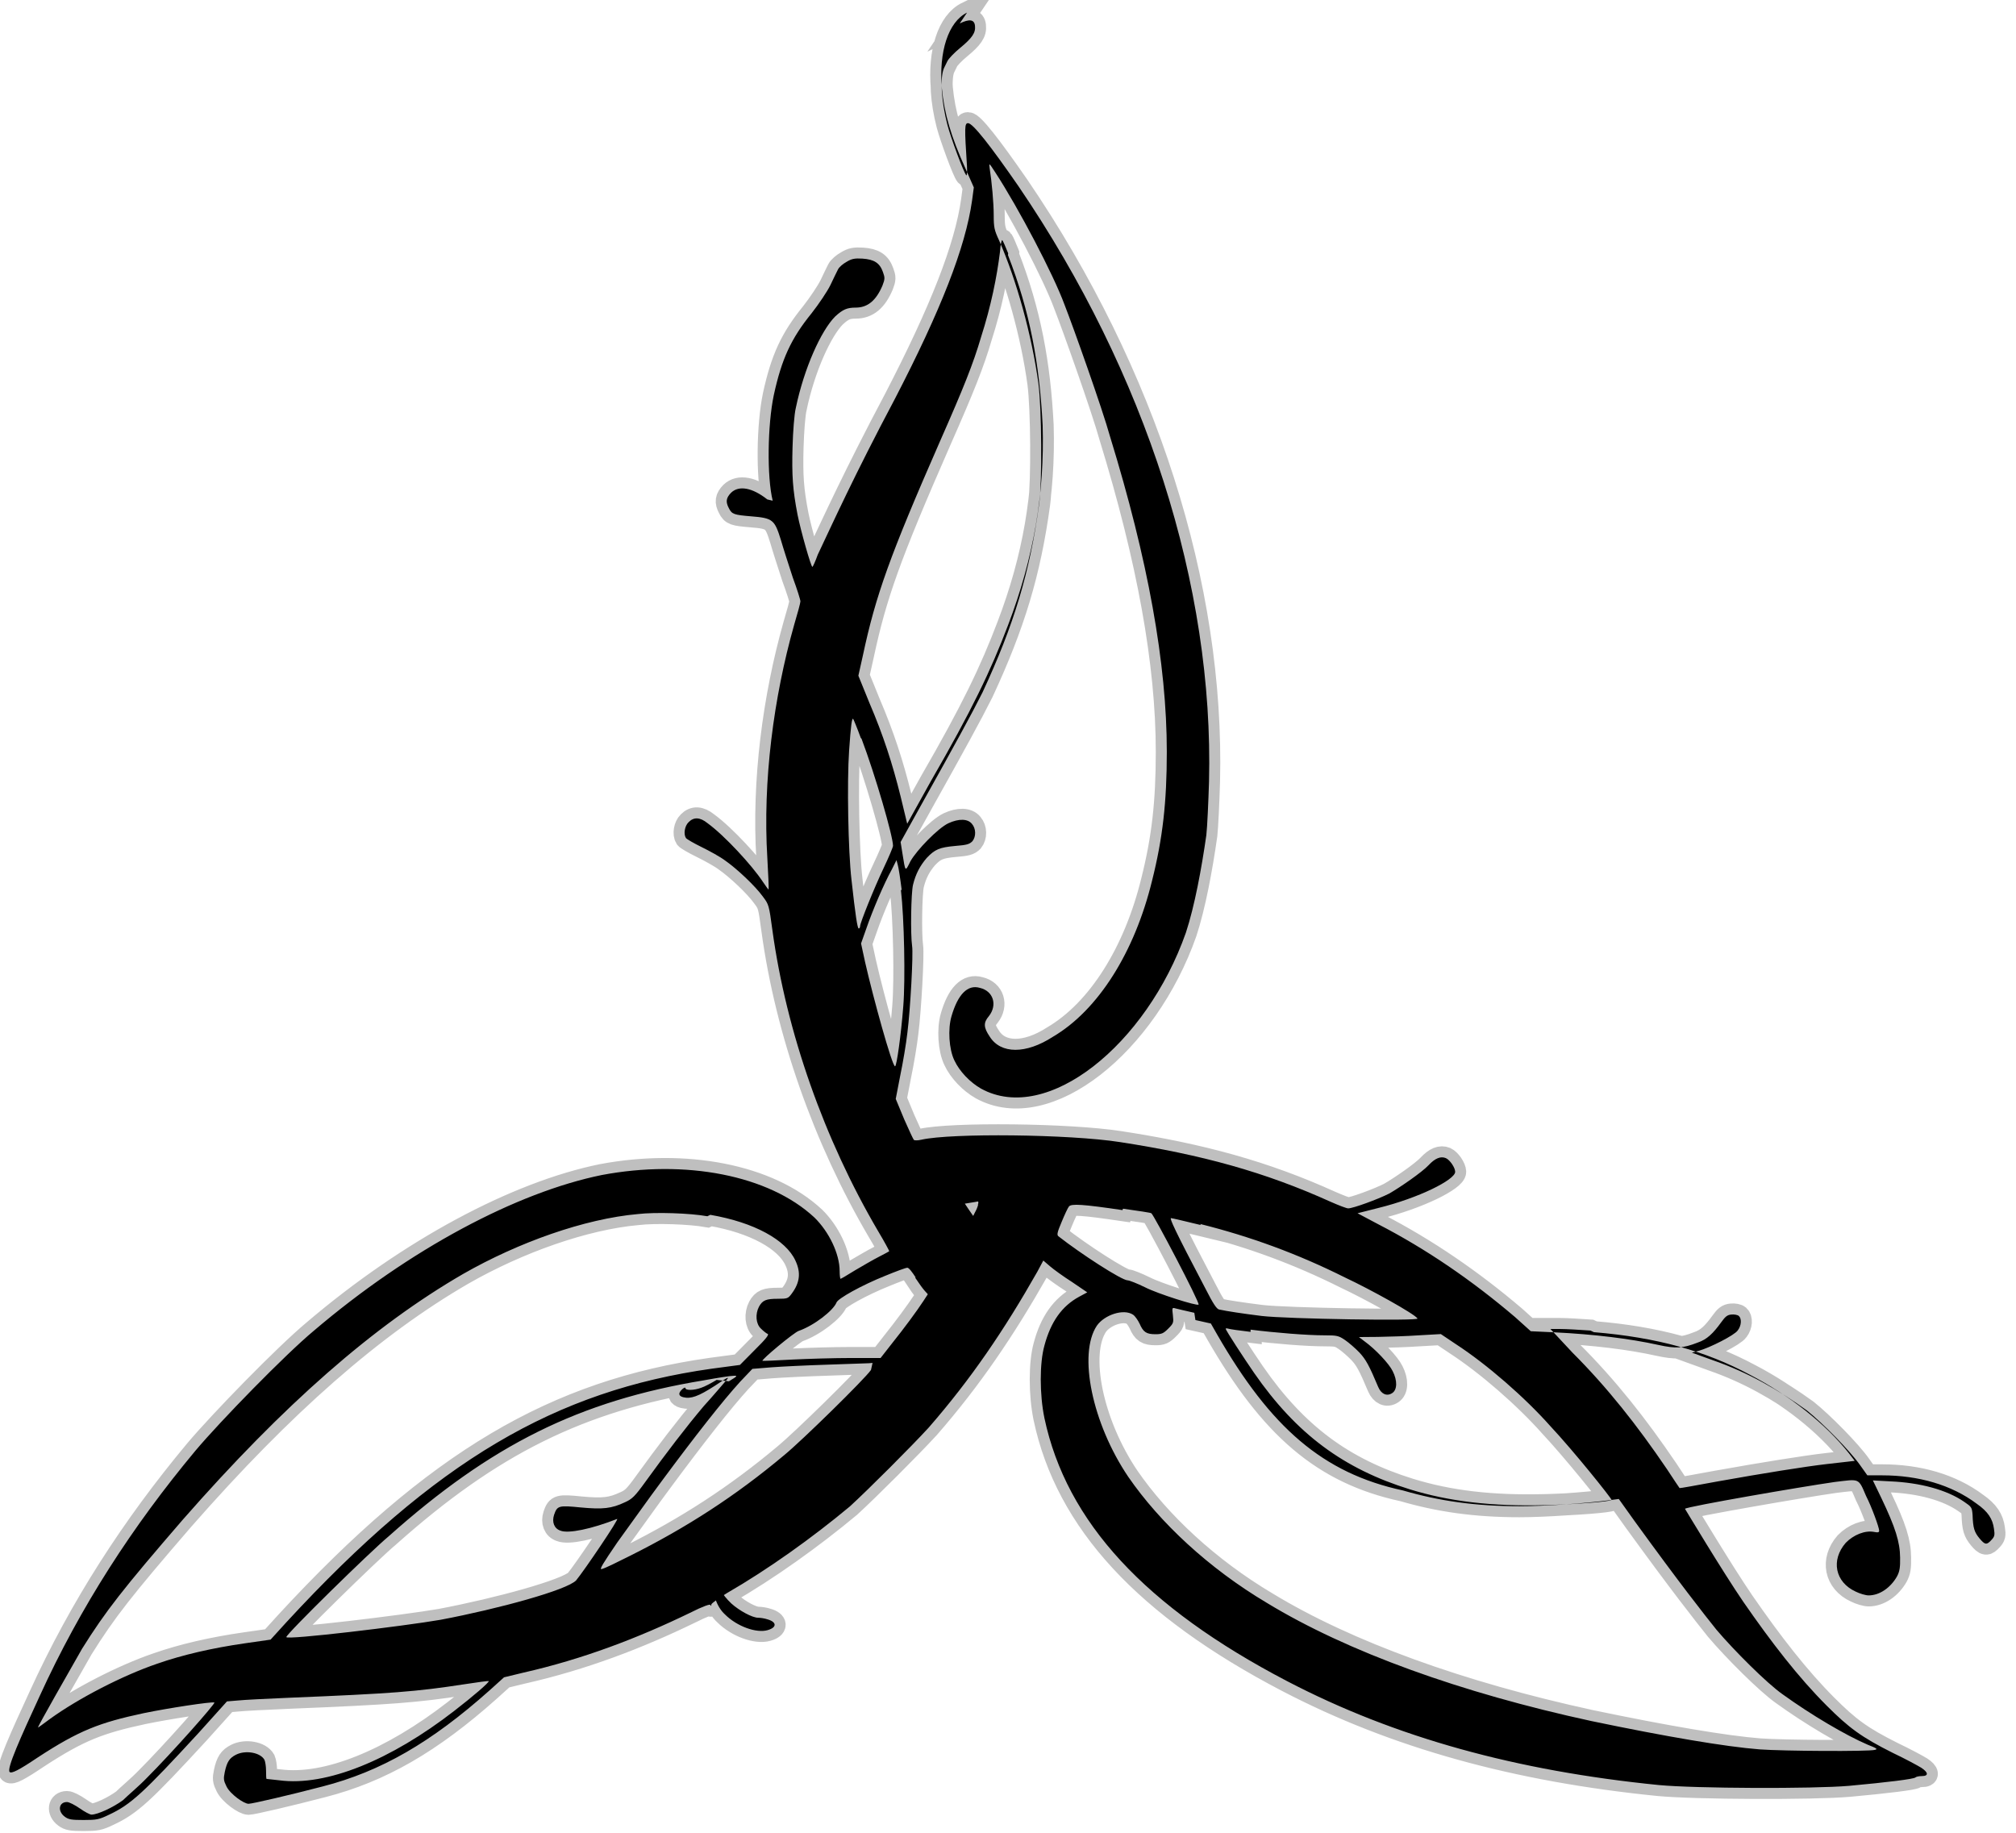 <?xml version="1.0" encoding="UTF-8"?>
<svg width="1280pt" height="1164pt" version="1.0" viewBox="0 0 1280 1164" xmlns="http://www.w3.org/2000/svg">
  <path d="m452 1e3c-0.1 11 2.8 20 8.3 25 7.7 7.7 20 12 27 10 6.1-1.7 6-5.2-0.1-6.9-1.8-0.6-4.4-0.99-5.8-0.99-3.8 0-12-4.5-17-9-6.1-5.7-9.6-12-11-20l-1.2-6.4zm162-992c-12 5.9-18 25-16 48 1.5 16 5.9 31 15 51l5.3 12-1.1 8.2c-4.2 30-20 70-49 126-26 49-40 80-49 99-1.5 4.2-3.1 7.7-3.4 7.7-0.89 0-7.4-23-9.4-33-3.1-16-3.7-25-3.2-43 0.29-10 1.1-21 2.1-25 5.2-25 16-49 25-58 4.9-4.5 7.6-5.6 13-5.6 7.7 0 13-4.6 17-14 1.6-4.2 1.6-5 0.29-8.6-2-5.7-5.5-8-13-8.5-4.9-0.3-6.9 0.1-10 2-2.4 1.3-4.8 3.4-5.5 4.8s-2.9 5.8-4.8 9.9c-2 4.1-7.3 12-12 18-13 16-19 29-24 52-4 19-4.4 52-0.69 67l-3.4-0.79c-9.5-7.5-18-9.1-23-4.3-3.2 3.3-3.6 5.8-1.4 9.9 1.9 3.8 3.3 4.2 14 5.1 14 1.1 15 2.2 19 15 1.6 5.6 5 16 7.6 24 2.7 7.3 4.8 14 4.8 15s-1.8 7.6-4 15c-13 46-20 99-17 148 0.6 11 0.99 19 0.79 20-0.09 0.1-1.8-2.2-3.8-5.2-6.6-10-24-29-35-37-4.7-3.8-8.7-4-12-0.59-2.5 2.4-3.3 7.5-1.7 10 0.39 0.69 4.9 3.3 10 5.8s12 6.3 15 8.6c7.2 5 19 16 24 23 3.6 4.8 3.8 5.3 5.9 21 8.9 65 33 133 67 191 4.2 7 7.4 13 7.2 13-0.2 0.19-3.2 1.8-6.7 3.6-3.6 1.8-10 5.6-15 8.5-4.8 3-8.9 5.4-9.2 5.4-0.29 0-0.58-2.2-0.58-4.9 0-11-6.8-25-16-34-29-27-82-37-135-27-54 11-122 47-183 99-18 15-59 57-75 76-40 48-73 99-99 156-12 26-21 46-19 48 1.2 1.2 5.8-1.1 18-9.3 26-17 39-22 67-28 16-3.3 43-7.4 45-6.8 1.1 0.3-27 32-43 48-5 5.2-12 11-15 14-6.4 4.7-16 9.1-20 9.2-0.99 0-4.4-1.8-7.5-4-3.2-2.2-6.7-4-8.1-4-5.2 0-6.1 5.8-1.4 9.3 2.4 1.8 4.3 2.1 12 2.1 8.2 0 9.8-0.3 16-3.3 14-6.5 22-14 57-52l18-20 7.2-0.6c3.8-0.4 18-1.1 32-1.7 66-2.7 81-3.9 111-8.5 8.9-1.4 16-2.3 16-2.1 0.61 0.59-9.8 9.6-22 19-40 31-81 48-111 44-4.4-0.5-8-0.89-8.1-0.89-0.19-0.1-0.29-2.4-0.29-5.2s-0.51-5.8-1-6.9c-2.6-4.7-12-6.3-18-3.3-4.2 2.1-5.8 4.5-7.2 11-0.89 4.3-0.79 5.4 1.1 9.2 2.3 4.8 11 11 14 11 2.2 0 26-5.5 47-11 37-9.5 69-28 106-61l9.2-8.3 12-2.9c38-8.6 73-22 106-38 8.5-4.3 13-5.8 13-5 0.41 0.79 0.6 0.69 0.6-0.31 0.1-0.79 4.8-4.1 10-7.3 26-15 54-35 78-55 12-11 39-38 50-50 27-31 48-62 69-99l3.8-7.1 4.2 3.6c2.3 2 8.5 6.5 14 10l9.7 6.6-5.2 2.8c-11 6-18 16-22 31-3.1 11-3.1 31 0 46 14 66 64 120 154 167 69 36 146 57 236 66 23 2.2 98 2.5 121 0.5 24-2.2 41-4.3 42-5.3 0.5-0.5 2.3-0.89 4.1-0.89 4.4 0 4.2-2.3-0.4-5.3-2.1-1.3-10-5.6-18-9.4-20-10-28-16-42-30-18-18-35-40-53-66-13-19-37-59-37-59 1.6-1.5 74-14 95-17 16-1.9 15-2.8 20 8.9 3.6 7 8.3 20 8.3 22 0 1.1-0.8 1.3-3.2 0.79-5.8-1.1-13 1.8-18 6.9-9.6 11-6.8 25 6.3 31 2.6 1.3 6.4 2.4 8.2 2.4 7.1 0 14-5 18-12 1.7-3.2 2.1-5.6 2-12-0.1-9.8-2.9-19-12-38l-5.3-11 11 0.6c19 0.79 36 5.4 47 13 4.7 3.2 4.9 3.5 5.3 8.2 0.3 8.5 1.1 11 4.4 15 3.5 4.2 4.6 4.3 7.6 0.98 2-2.1 2.2-3.1 1.6-7-0.8-6.3-3.8-11-11-16-16-12-37-18-60-18h-9.4l-4.4-6.2c-6.4-9.2-24-27-34-35-18-13-37-24-60-32l-13-4.7 4.1-1.1c7.3-2 23-10 25-13 2.4-3.1 2.6-7.5 0.7-9.2-0.8-0.69-3-1.1-4.7-0.9-2.6 0.21-3.9 1.3-6.4 4.8-5.3 7.3-9.1 11-15 13-9.5 3.7-14 3.9-25 1.5-18-4-41-6.8-66-8l-15-0.7-10-9c-27-23-56-43-87-59l-13-6.9 13-3.3c26-6.4 49-18 49-23 0-2.7-3.4-7.6-5.9-8.7-3.3-1.4-6.9 0.1-11 4.5s-18 14-25 18c-7.3 3.7-23 9.4-26 9.4-1.1 0-6-1.9-11-4.1-42-19-82-30-134-38-32-5-107-5.8-126-1.5-2.2 0.49-4.2 0.59-4.8 0.1-0.4-0.4-3.2-6.4-6.1-13l-5.4-13 2.9-15c1.7-8.1 3.7-20 4.5-27 1.9-15 3.8-50 3-55-1.1-7.5-0.68-34 0.59-39 1.7-6.9 4.4-12 8.7-17 5.2-5.5 8.2-6.7 18-7.6 7.5-0.59 9.1-1.1 11-3 2.4-3 2.3-8-0.29-11-2.6-3.3-8.3-3.5-15-0.4-6.7 3.2-20 17-24 24-3.5 7-3.2 7.3-5.2-5.2l-1.1-6.9 15-27c19-34 30-54 37-68 20-43 30-76 36-120 1.9-14 1.6-60-0.49-76-4.2-31-14-66-25-91-3-6.4-3.4-8.2-3.4-16 0-7.8-1.2-21-2.6-30-0.49-3.4-0.29-3.1 3.5 2.7 15 23 37 65 44 84 5.5 14 24 66 29 84 24 78 36 144 36 200 0 32-2.6 55-9.4 82-11 45-34 82-63 99-17 11-33 11-40-0.1-4-5.9-4.1-8.9-0.6-13 5.6-7.1 2.9-16-5.7-18-7.8-2.3-14 4.2-18 18-2.4 8.1-1.6 21 1.8 28 3.3 7.1 10 14 17 18 42 23 105-28 130-99 5.6-17 10-41 13-62 0.6-5.4 1.3-21 1.7-34 3.1-124-40-259-121-378-18-26-29-40-32-40-2.2 0-2.3 2.5-0.69 27 0.2 3.9 0 6.6-0.4 6.1-1.7-1.7-9.9-24-12-32-3.9-15-4.8-30-2.2-36 0.39-0.9 1.4-2.9 2.2-4.5 0.78-1.6 4.4-5.4 8.1-8.4 7.6-6.3 9.9-9.6 9.4-14-0.39-4.1-3.6-4.5-9.7-1.5zm26 154c14 36 20 69 22 108 1.3 43-5.6 84-22 127-11 29-23 54-49 99l-15 27-4.1-17c-5.2-21-11-39-20-60l-6.9-17 2.9-13c8.1-38 17-63 49-136 15-34 21-49 26-66 6.4-20 10-38 12-54 0.31-4.5 1-7.9 1.5-7.5 0.39 0.4 2.1 4.3 3.7 8.3zm-93 307c8.7 23 20 62 20 68 0 0.9-2.7 7.2-5.9 14-6.2 13-15 35-15 37 0 0.79-0.39 1.5-0.88 1.5-0.8 0-2.1-8.2-4.6-31-2.1-18-2.9-62-1.5-82 1.1-16 1.8-21 2.6-20 0.2 0.2 2.4 5.4 4.8 12zm25 96c2.1 18 2.9 57 1.5 74-1.4 18-4.2 38-5.2 38-1.9 0-14-44-19-66l-2.6-12 3.5-9.9c3.8-11 11-28 16-37l3-6 0.81 3c0.49 1.6 1.6 8.7 2.5 16zm49 200c-0.29 1.3-1.2 3.4-1.9 4.6l-1.2 2.4-2.7-3.9-2.6-3.9 3.6-0.59c2.1-0.3 4.2-0.7 4.6-0.8 0.5 0 0.5 0.89 0.1 2.1zm92 2.4c9.3 1.3 18 2.6 18 2.9 1.4 0.6 31 57 30 58-0.98 1-26-6.9-34-11-5.1-2.5-10-4.4-11-4.4-3.8 0-30-17-44-28-1.1-0.88-0.7-2.6 2.1-9.2 1.9-4.6 3.9-8.9 4.6-9.7 1.5-1.9 8.9-1.4 34 2.3zm-262 3.9c28 4.8 48 16 54 29 3.6 7.6 2.9 14-2.3 21-2.3 3.1-2.7 3.3-8.8 3.3-7.5 0-9.7 0.89-12 5-2.5 4.8-2 11 1.3 14 1.5 1.5 3.4 3 4.2 3.3 1.1 0.4-1.3 3.4-8 10l-9.6 9.7-18 2.4c-99 14-175 58-270 161l-10 11-16 2.3c-21 3-40 7.4-56 13-22 7.5-50 22-68 35-4.3 3.2-7.7 5.7-7.7 5.5 0-0.99 20-36 28-50 15-24 26-38 64-82 64-73 121-123 178-156 35-20 77-35 111-38 11-1.3 33-0.59 44 1.4zm311 5.8c32 8 62 19 92 34 16 7.5 44 23 46 26 1.7 1.7-83 0.3-99-1.6-12-1.5-22-3-27-4.1-1.6-0.39-3.8-3.8-8.5-13-20-38-23-45-22-45 0.68 0 9.1 2 19 4.4zm-181 34c2.3 3.5 5 7.2 6.1 8.4l2 2.2-2.8 4.3c-4.2 6.4-12 17-20 27l-7.2 9.2h-19c-10 0-27 0.49-37 0.99-10 0.6-19 0.9-19 0.8-0.69-0.8 20-18 23-19 10-3.5 22-13 24-18 0.78-2.5 16-11 31-17 6.8-2.8 13-5.1 14-5.1s3.1 2.8 5.3 6.2zm178 27 9.8 2.2 4 7c34 59 67 88 118 99 23 6.7 46 10 74 10 16 0 42-1.8 57-3.8l6-0.8 10 14c29 40 44 59 52 69 11 13 32 34 42 41 18 13 40 26 54 32 5.8 2.3 6.6 2.8 4.6 3.3-3.8 1.1-58 0.79-73-0.3-22-1.7-60-8.2-107-18-83-18-155-44-206-75-37-22-68-51-88-80-23-34-32-78-20-96 4.8-6.9 17-11 23-7 1.3 0.88 3.1 3.5 4.2 5.8 2.3 5.3 4.3 6.6 10 6.6 4 0 5.1-0.5 8.1-3.5 3.4-3.4 3.5-3.8 3-8.5-0.6-4.9-0.5-5 1.6-4.4 1.2 0.29 6.5 1.6 12 2.8zm35 6.1c16 2 36 3.6 47 3.6 7.8 0 8.9 0.2 13 3 2.5 1.7 6.6 5.3 9.1 7.9 4.1 4.4 6.2 8.2 12 22 1.9 4.4 5.4 6 8.8 3.8 3.3-2.1 3.4-8 0.32-14-2.2-4.6-11-14-18-19l-3.4-2.6 12-0.1c6.8-0.1 19-0.5 26-1l14-0.79 9.4 6.3c20 13 44 34 60 52 15 16 39 46 39 47-1.2 1.1-23 2.8-42 3.3-34 0.89-61-2.3-86-10-42-13-72-35-99-74-6.4-9.3-18-27-18-28 0-0.3 0.81-0.3 1.8 0 0.89 0.29 7 1.2 14 2zm218 1.6c40 3.3 71 12 99 27 25 13 48 31 63 50l3.6 4.7-4.2 0.49c-2.5 0.3-8.8 0.99-14 1.6-13 1.5-40 5.8-69 11-13 2.4-24 4.4-24 4.2-0.1-0.1-3.7-5.4-8-12-19-28-38-52-60-74l-14-15h6.4c3.6 0 12 0.49 19 0.98zm-459 24c-4 5.8-44 45-55 54-31 26-62 46-98 64-8.4 4.2-16 8-18 8.4-1.7 0.49 0.98-3.8 10-17 6.9-9.4 20-28 29-40 20-27 38-50 49-62l7.7-8.1 12-0.98c6.7-0.51 23-1.3 36-1.7 13-0.4 25-0.9 26-0.9l2.3-0.19zm-98 6.3c-3.3 2-7.6 4.3-9.8 5-4.6 1.7-10 1.8-10 0.2 0-0.59-0.89-0.3-2 0.69-2.7 2.5-2.5 4.3 0.59 5.1 4.8 1.2 9.6-0.5 20-7.2 9-6 9.7-6.3 7-3.1-1.7 1.9-7.7 9.1-14 16-11 13-24 30-37 48-6.7 9.3-8.5 11-13 13-8.5 4-14 4.6-28 3.3-14-1.4-15-1.2-17 4.7-1.5 4.6 0.1 8.7 4 10 5 2.1 20-1.1 36-7.4 1.9-0.79-21 33-26 39-5.8 6.1-49 18-86 25-23 4-98 13-98 11s53-54 65-64c65-58 121-86 200-99 8.8-1.6 17-2.9 19-2.9 2.7-0.1 2.5 0.19-3 3.5z" stroke="#000001" stroke-opacity=".25" stroke-width="14"/>
</svg>
